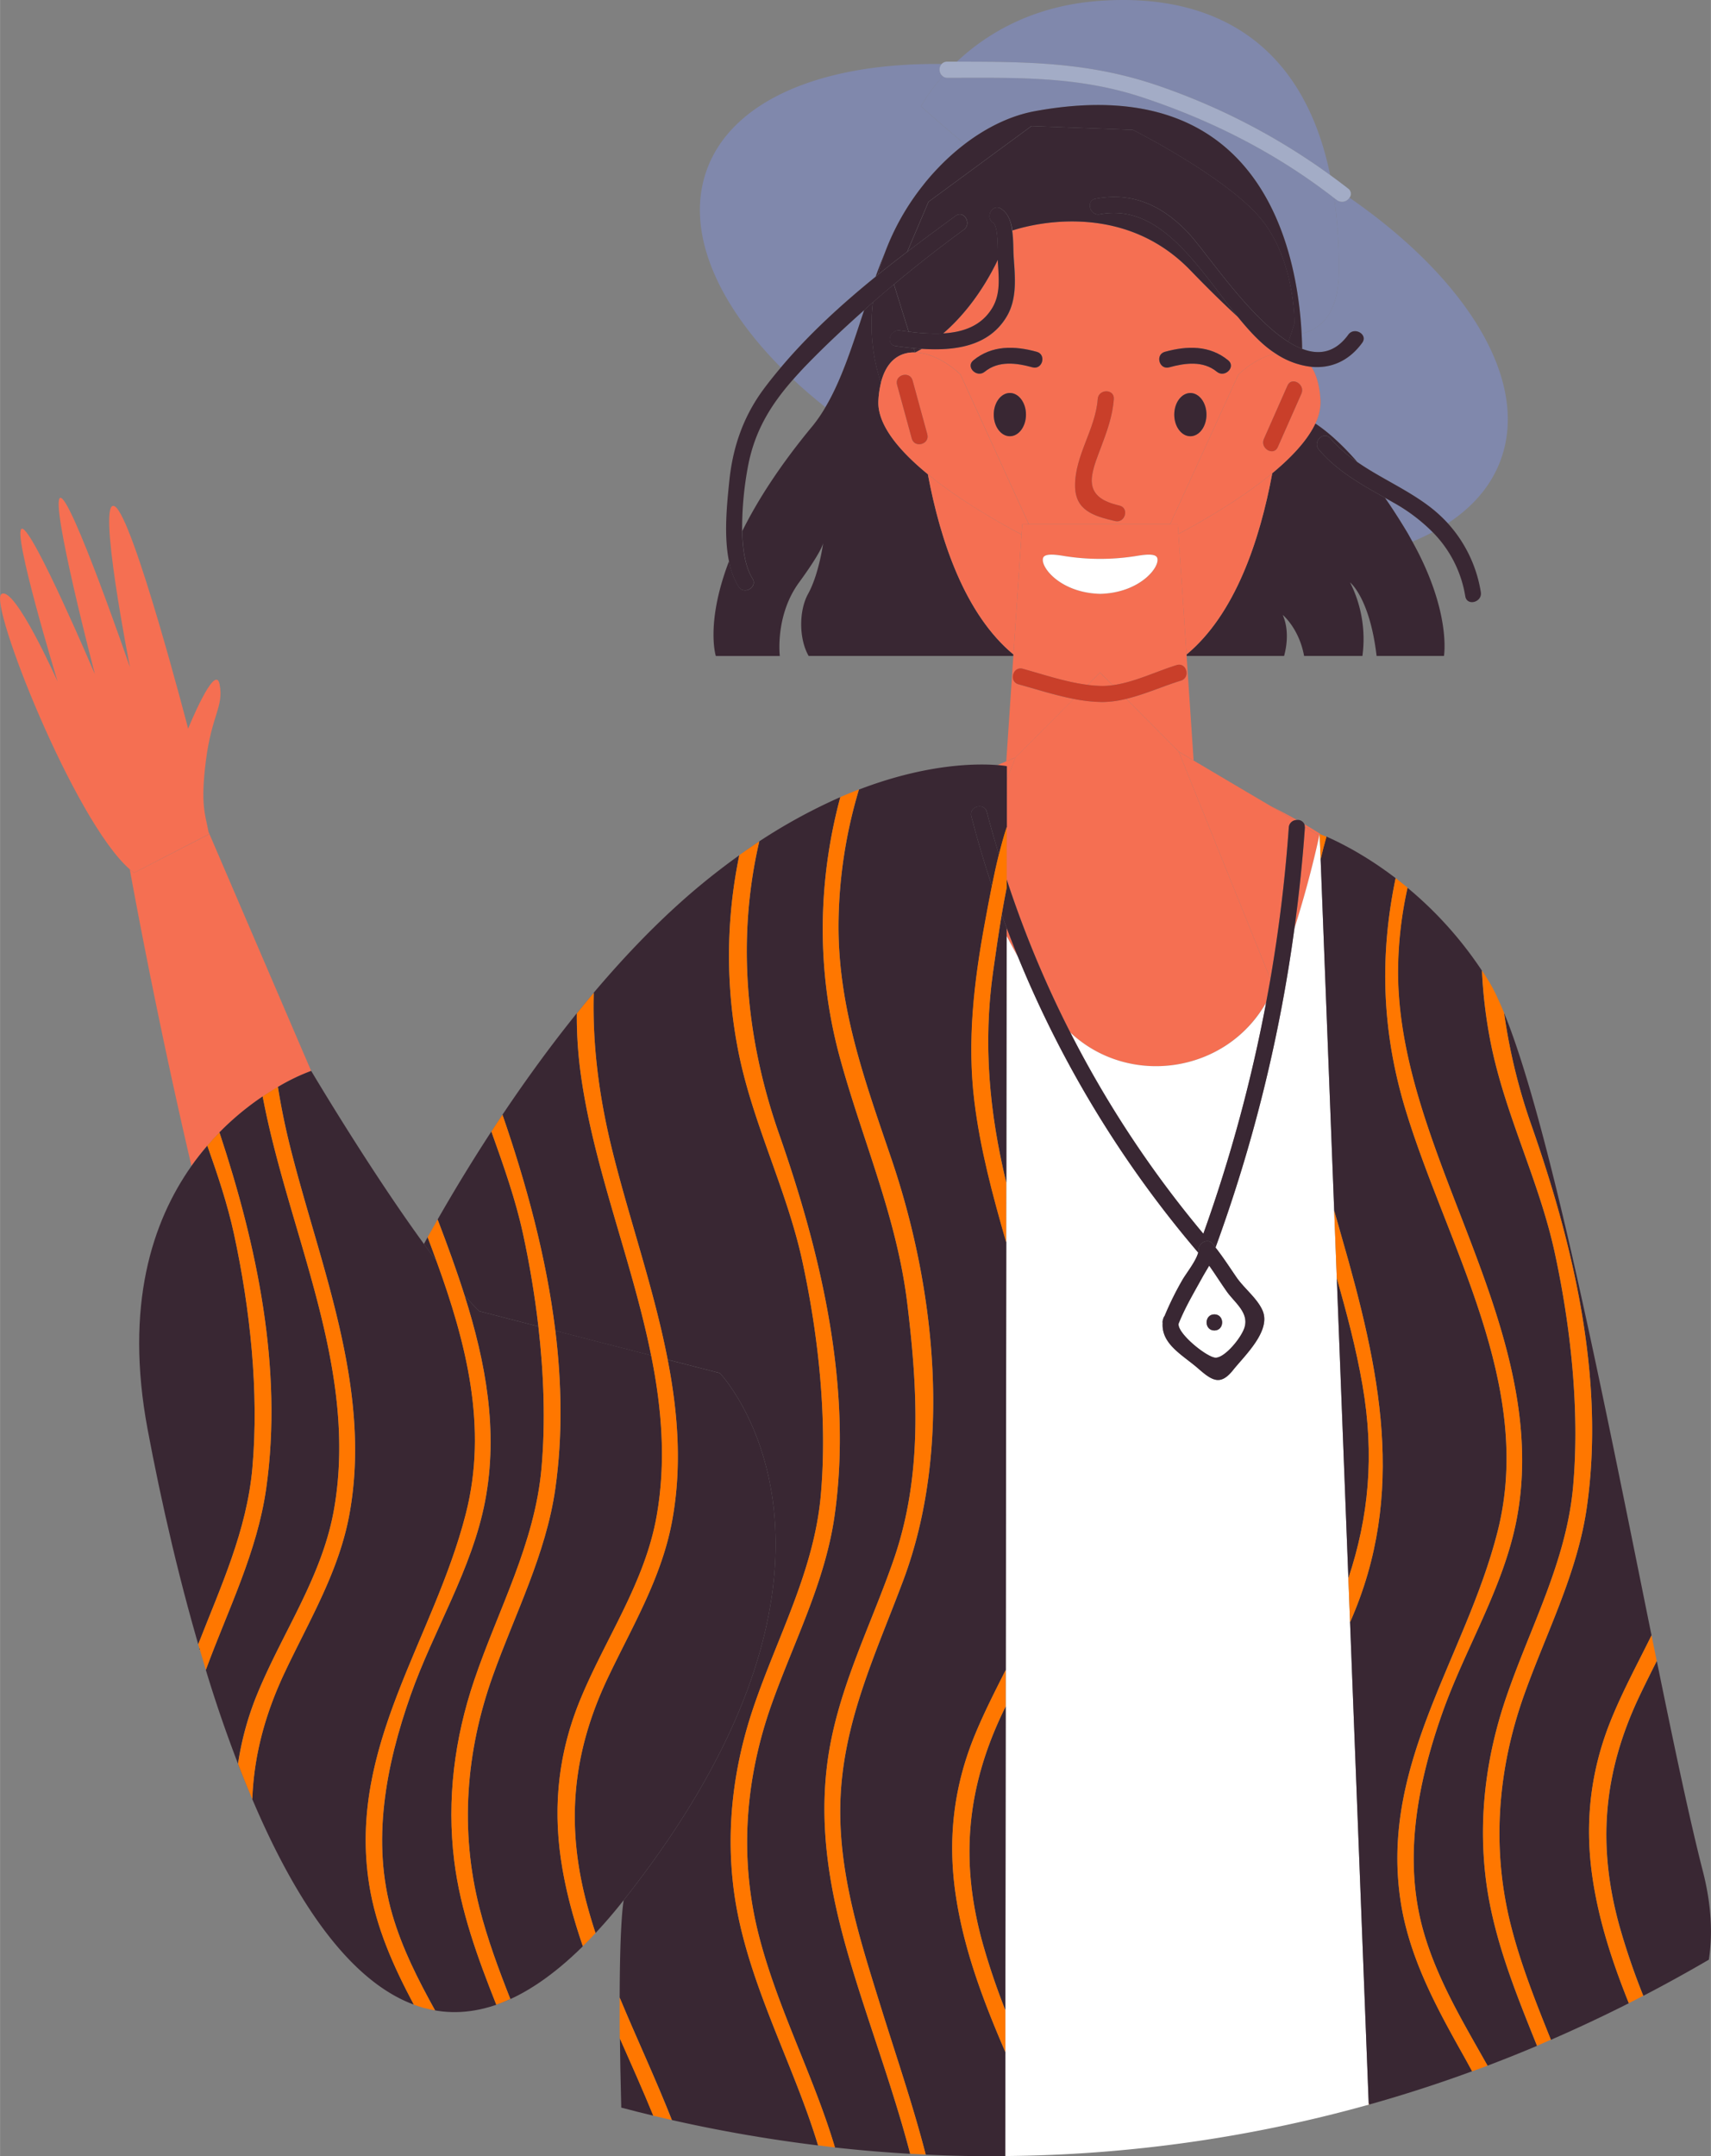 <svg xmlns="http://www.w3.org/2000/svg" width="1080" height="1360.53" viewBox="0.001 0.002 1080.014 1360.636" style=""><rect x="0.001" y="0.002" width="1080.014" height="1360.636" fill="#808080" stroke="none"/><g><title>cancer07_311382372</title><g data-name="Layer 2"><g data-name="Capa 2"><path d="M472.16 294.13a211.61 211.61 0 0 0-3.71 41c9.42-19 23.49-41.18 44.49-66.49A92.27 92.27 0 0 0 521 257c-7.2-5.74-14-11.59-20.35-17.54-14.07 15.92-24.26 32.33-28.49 54.67z" fill="none"></path><path d="M500.63 239.42c6.33 6 13.15 11.8 20.35 17.54 10.18-17.07 17-38.7 24.46-61.28-12.55 11.17-24.83 22.64-36.52 34.72-2.92 3.01-5.64 6.01-8.29 9.02z" fill="#8088ac"></path><path d="M879.67 317.19q-2.71-1.56-5.43-3.07c4.57 6.58 9.34 13.95 14.28 22.28 1.09 1.84 2 3.61 3 5.39a138.92 138.92 0 0 0 12.83-6 111.09 111.09 0 0 0-24.68-18.6z" fill="#8088ac"></path><path d="M552.71 174.57c1.85-5.09 3.8-10.15 5.89-15.17a155.68 155.68 0 0 1 24.09-42.55c.84-1.07 1.69-2.14 2.58-3.19 2.26-2.7 4.61-5.3 7-7.8a144.2 144.2 0 0 1 16.63-14.93c-16.9-14.22-27.52-23.8-27.52-23.8s4.25-8.29 13.69-19a5.35 5.35 0 0 1-.65-7.73C520 39.5 462.4 62.7 446.23 106.94c-13.78 37.68 5.22 83.05 46.64 124.92 17.49-20.79 38.21-39.74 59.84-57.29z" fill="#8088ac"></path><path d="M843.83 126.2c-.54-.42-1.11-.81-1.65-1.23a316 316 0 0 1 3 44.9c0 24.95-9 37.2-23.53 40.64.19 3.53.28 6.73.33 9.63 10.65 4.07 20.76 2.5 29.1-8.95 3.82-5.25 12.64-.17 8.78 5.13-8.61 11.83-20.13 16.27-32.1 15.15 3.16 4.86 5.28 11.81 5.76 21.43a30.5 30.5 0 0 1-3.25 14.34c6.09 4 15.25 11.36 26.55 24.34 14.26 9.89 30.47 16.86 44.64 27.41a88.24 88.24 0 0 1 12.44 11.22c15.91-10.42 27.49-23.81 33.43-40.07 18.39-50.29-21.65-114.29-95.46-165.38a5.55 5.55 0 0 1-8.04 1.44z" fill="#8088ac"></path><path d="M585.7 299.28c-17.88-14.63-32-31.13-31.25-46.38a59.93 59.93 0 0 1 1.63-11.33v-.09a116.26 116.26 0 0 1-5.08-50.74c-1.86 1.62-3.68 3.29-5.52 4.94C538 218.26 531.16 239.89 521 257a92.27 92.27 0 0 1-8 11.68c-21 25.31-35.07 47.52-44.49 66.49.25 11.66 2 22.7 6.46 29.84 3.49 5.56-5.31 10.66-8.78 5.13a48.36 48.36 0 0 1-6-16.09c-15 39.12-8.35 59.91-8.35 59.91h40.39c-.17-1.56-2.68-26.12 12.13-46.39 13.37-18.31 15.05-23.85 15.26-25-.31 2.22-3 20.31-9.53 32.16-5.89 10.64-5.85 28.46.35 39.19h129.21l.07-.92c-30.59-25.39-46.11-71.54-54.02-113.72z" fill="#392733"></path><path d="M582.69 116.85c.85-1.07 1.7-2.15 2.58-3.19-.89 1.05-1.74 2.12-2.58 3.19z" fill="#392733"></path><path d="M552.71 174.57c.52-.43 1-.88 1.55-1.3a142.8 142.8 0 0 1 4.34-13.87c-2.09 5.02-4.04 10.08-5.89 15.17z" fill="#392733"></path><path d="M874.24 314.12c-15.2-8.56-30.11-16.81-41.69-30.34-4.24-4.95 2.92-12.17 7.19-7.19a88.24 88.24 0 0 0 17.09 15c-11.3-13-20.46-20.32-26.55-24.34-5 10.65-15.16 21.42-27.18 31.37C795.23 341 779.7 387.48 749 413l.06.93h61.5c1.38-5 3.49-16-.87-25.9 0 0 10.29 8.38 13.5 25.9H860a79.23 79.23 0 0 0-7.78-46.39s12.43 9.66 16.74 46.39h42.52s4.77-27.72-19.91-72.13c-1-1.78-1.94-3.55-3-5.39-4.99-8.34-9.76-15.71-14.33-22.29z" fill="#392733"></path><path fill="#392733" d="M592.3 105.85l-.01.01v-.01h.01z"></path><path d="M839.65 110.45C821.51 22.47 761-4.56 693.27.61c-42.89 3.27-71.6 21.67-89.27 38.31 46.2 0 85.51.36 130.13 16.23a411.44 411.44 0 0 1 105.52 55.3z" fill="#8088ac"></path><path d="M821.66 210.51c14.58-3.44 23.53-15.69 23.53-40.64a316 316 0 0 0-3-44.9c-36.36-28.27-77-48.92-120.7-63.44C680 47.73 641 49.09 597.93 49.08a4.64 4.64 0 0 1-2.86-1c-9.44 10.73-13.69 19-13.69 19s10.62 9.63 27.55 23.84C622.86 80.29 638 73 653.05 70.19c143.55-26.5 165.82 87.86 168.61 140.32z" fill="#8088ac"></path><path d="M577.63 222.39l-.84-2.66c-3.9-.38-7.73-.85-11.38-1.36-6.47-.9-3.7-10.69 2.7-9.81 1.76.25 3.58.49 5.42.72l-9.3-29.82q-6.7 5.54-13.23 11.28a116.26 116.26 0 0 0 5 50.74v.09c3.54-14.04 11.9-19.47 21.63-19.18z" fill="#392733"></path><path d="M651.05 79.55l64 2.39s61.65 31.07 82.2 57.8 19.8 64.55 19.8 64.55l-3.82 11.42a49.44 49.44 0 0 0 8.72 4.43c0-2.9-.14-6.1-.33-9.63-2.75-52.46-25.02-166.82-168.57-140.32-15 2.78-30.19 10.1-44.12 20.73a144.2 144.2 0 0 0-16.63 14.93c-2.41 2.5-4.76 5.1-7 7.8-.88 1-1.73 2.12-2.58 3.19a155.68 155.68 0 0 0-24.12 42.56 142.8 142.8 0 0 0-4.34 13.87c6.07-4.9 12.21-9.67 18.35-14.36l13.45-31.57z" fill="#392733"></path><path d="M803.1 298.61c-20.17 16.67-45.33 31-59.26 38.36L749 413c30.7-25.52 46.23-72 54.1-114.39z" fill="#f56f52"></path><path d="M639.72 413l5.08-75.68c-13.6-7.19-38.76-21.4-59.1-38 7.91 42.14 23.43 88.29 54.02 113.68z" fill="#f56f52"></path><path d="M626.41 194.38c5.34-8.83 4.19-19 3.58-28.88v-1.74c-11.07 23-24.23 37.73-34.6 46.63 12.4-.7 24.09-4.55 31.02-16.01z" fill="#f56f52"></path><path d="M781.74 236.29c7-6.62 15.45-11.5 23.45-13.21-.9-.59-1.81-1.17-2.7-1.82-7.3-5.27-14.22-12.8-21.1-21.25-7.92-7.23-17.77-16.77-30-29.42-43.49-45-102.15-28.49-112.37-25.15.87 5.95.63 12.41 1 17.28.87 12.39 2.2 25.89-4.43 37-11.39 19.13-33.17 21.74-53.67 20.38-2.66 1.54-4.26 2.25-4.26 2.25 9.41.29 20 5.84 28.61 13.9l43.2 94.62h89.1zm-13.64-1.72c-8.67-7.11-20-5.53-30.07-2.78-6.33 1.74-9-8.08-2.7-9.8 14-3.85 28.23-4.23 40 5.39 5.03 4.15-2.2 11.31-7.23 7.19zm-153.66-7.19c11.73-9.62 25.94-9.24 40-5.39 6.32 1.73 3.62 11.54-2.7 9.8-10-2.75-21.4-4.33-30.07 2.78-5.07 4.12-12.3-3.04-7.23-7.19zm12.84 34.25c0-7.54 4.55-13.65 10.17-13.65s10.17 6.11 10.17 13.65-4.55 13.64-10.17 13.64-10.17-6.11-10.17-13.64zm76.61 67.2c-13.79-3.19-25.22-6.75-25.28-22.31-.08-19.27 12.9-35.62 14.3-54.69.47-6.5 10.64-6.53 10.17 0-.81 11-4.42 20.66-8.28 30.91-2 5.42-4.29 10.91-5.31 16.65-2.26 12.76 6.56 17.19 17.1 19.64 6.41 1.48 3.67 11.28-2.7 9.8zm47.5-53.56c-5.61 0-10.16-6.11-10.16-13.64S745.78 248 751.39 248s10.17 6.11 10.17 13.65-4.56 13.62-10.17 13.62z" fill="#f56f52"></path><path d="M606.24 236.29c-8.57-8.06-19.2-13.61-28.61-13.9-9.73-.29-18.09 5.14-21.55 19.18a59.93 59.93 0 0 0-1.63 11.33c-.76 15.25 13.37 31.75 31.25 46.38 20.34 16.64 45.5 30.85 59.1 38l.44-6.41h4.2zm-30.71 40.45q-4.65-17-9.28-33.91c-1.74-6.33 8.08-9 9.8-2.7q4.65 17 9.28 33.91c1.74 6.33-8.08 9.01-9.8 2.7z" fill="#f56f52"></path><path d="M830.28 267.24a30.5 30.5 0 0 0 3.25-14.34c-.48-9.62-2.6-16.57-5.76-21.43a50.66 50.66 0 0 1-22.58-8.39c-8 1.71-16.42 6.59-23.45 13.21l-43.2 94.62h4.89l.41 6.06c13.93-7.39 39.09-21.69 59.26-38.36 12.02-9.95 22.21-20.72 27.18-31.37zM797.8 277l14.9-33.68c2.64-6 11.4-.8 8.78 5.13q-7.46 16.85-14.9 33.68c-2.64 5.98-11.4.8-8.78-5.13z" fill="#f56f52"></path><path d="M677.74 441.06c-11.89-2.3-23.83-6.17-34.82-9.21-6.31-1.75-3.61-11.56 2.71-9.81 12.77 3.54 27.14 8.42 40.94 10.15l7.76-7.8 8 8c13.67-1.81 27.77-8.8 40.41-12.69 6.28-1.94 8.94 7.88 2.7 9.81-11.2 3.49-22.76 8.69-34.54 11.49l33.17 33.31 9.38 5.56-4.44-66-.01-.87-5.11-76-.41-6.06h-98.24l-.44 6.41-5.08 75.65-.07.92-4.46 66.48c3.64-1.51 5.7-2.32 5.7-2.32zm-19.29-89c.91-2.59 6.16-2.38 12.7-1.29a143.63 143.63 0 0 0 46.63 0c6.55-1.09 11.79-1.3 12.7 1.29 2 5.59-10.85 22.06-36 22.68-25.18-.63-38-17.1-36.03-22.69z" fill="#f56f52"></path><path d="M818.63 517.4c-5.74-3.23-11.33-6.16-16.66-8.81q7.28 4.29 15.14 9.06a6 6 0 0 1 1.52-.25z" fill="#f56f52"></path><path d="M832.73 527.49c.17-.78.28-1.32.28-1.32l.25.09h.11l.26.09q-5.13-3.27-10.22-6.23a5 5 0 0 1 .2 1.49q4.5 2.87 9.12 5.88z" fill="#f56f52"></path><path d="M635.41 590.64c2.39 4.55 4.78 8.92 7.17 13.15q-3.71-9.07-7.16-18.27z" fill="#f56f52"></path><path d="M635.46 555a677.91 677.91 0 0 0 40.15 96.56c36.92 34.63 98.2 25.93 123.61-19 .92-4.93 1.85-9.86 2.7-14.8l-57.85-143.41L710.9 441a64.58 64.58 0 0 1-14.9 2 96.12 96.12 0 0 1-18.27-2l-36.85 37-5.36 14.45v29.27z" fill="#f56f52"></path><path d="M702.31 432.41l-8-8-7.76 7.8a76.14 76.14 0 0 0 9.44.68 47.93 47.93 0 0 0 6.32-.48z" fill="#f56f52"></path><path d="M130.84 723c2.54-2.94 5.09-5.74 7.66-8.36a176.14 176.14 0 0 1 27.31-22.7l.08-.06c3.17-2.13 6.21-4 9.06-5.69l.44-.26a128 128 0 0 1 21-10.14l-64.85-151c.1.54.21 1.08.3 1.65l-47.26 24.32c-.88-.64-1.79-1.41-2.69-2.2 4.79 26.24 19 102 38.94 187.18 3.23-4.58 6.59-8.81 10-12.78z" fill="#f56f52"></path><path d="M635.54 483.45v9.08l5.36-14.45s-2.06.81-5.7 2.32c-1.55.64-3.44 1.44-5.55 2.35 3.85.31 5.89.7 5.89.7z" fill="#f56f52"></path><path d="M823.69 522.24c-1.49 21.34-3.74 42.55-6.61 63.64 9.25-29.12 14.49-52.89 15.65-58.39q-4.62-3-9.12-5.83a5.4 5.4 0 0 1 .08.58z" fill="#f56f52"></path><path d="M744.07 474.35l57.85 143.43a959 959 0 0 0 11.6-95.54 5 5 0 0 1 3.59-4.59q-7.85-4.78-15.14-9.06l-.1-.07C780.6 496 763.4 485.8 753.45 479.91l-9.38-5.55z" fill="#f56f52"></path><path d="M585.33 274q-4.64-16.95-9.28-33.91c-1.72-6.31-11.54-3.63-9.8 2.7q4.63 17 9.28 33.91c1.72 6.35 11.54 3.67 9.8-2.7z" fill="#c93f2a"></path><path d="M806.58 282.13q7.45-16.83 14.9-33.68c2.62-5.93-6.14-11.11-8.78-5.13L797.8 277c-2.62 5.93 6.14 11.11 8.78 5.13z" fill="#c93f2a"></path><path d="M706.59 319c-10.54-2.45-19.36-6.88-17.1-19.64 1-5.74 3.27-11.23 5.31-16.65 3.86-10.25 7.47-19.91 8.28-30.91.47-6.53-9.7-6.5-10.17 0-1.4 19.07-14.38 35.42-14.3 54.69.06 15.56 11.49 19.12 25.28 22.31 6.37 1.51 9.11-8.29 2.7-9.8z" fill="#c93f2a"></path><path d="M694.47 374.73c25.16-.62 38-17.09 36-22.68-.91-2.59-6.15-2.38-12.7-1.29a143.63 143.63 0 0 1-46.63 0c-6.54-1.09-11.79-1.3-12.7 1.29-1.96 5.59 10.86 22.06 36.03 22.68z" fill="#fff"></path><path d="M710.9 441c11.78-2.84 23.34-8.07 34.52-11.51 6.24-1.93 3.58-11.75-2.7-9.81-12.64 3.89-26.74 10.88-40.41 12.69a47.93 47.93 0 0 1-6.3.46 76.14 76.14 0 0 1-9.44-.68c-13.8-1.73-28.17-6.61-40.94-10.15-6.32-1.75-9 8.06-2.71 9.81 11 3 22.93 6.91 34.82 9.21A96.12 96.12 0 0 0 696 443a64.58 64.58 0 0 0 14.9-2z" fill="#c93f2a"></path><ellipse cx="637.45" cy="261.63" rx="10.17" ry="13.65" fill="#392733"></ellipse><path d="M751.39 248c-5.61 0-10.16 6.11-10.16 13.65s4.55 13.64 10.16 13.64 10.17-6.11 10.17-13.64S757 248 751.39 248z" fill="#392733"></path><path d="M651.7 231.79c6.32 1.74 9-8.07 2.7-9.8-14-3.85-28.23-4.23-40 5.39-5.07 4.15 2.16 11.31 7.19 7.19 8.71-7.11 20.08-5.57 30.11-2.78z" fill="#392733"></path><path d="M735.33 222c-6.3 1.72-3.63 11.54 2.7 9.8 10-2.75 21.4-4.33 30.07 2.78 5 4.12 12.26-3 7.2-7.19-11.74-9.63-25.95-9.25-39.97-5.39z" fill="#392733"></path><path d="M131.86 526.35c-.09-.57-.2-1.11-.3-1.65-2-10.66-5.17-16.88-1.62-44.71 3.73-29.24 11.42-34.08 8.63-48.21s-19.84 28-19.84 28S84 325.89 72.36 319.48 82 421 82 421 44.25 311.27 37.91 314.19s21.94 111.2 21.94 111.2-39.21-92.25-46-91.77S36.29 430 36.29 430 9.15 369 .82 374.91c-8.12 5.81 45.94 143.14 81.07 173.65.9.79 1.81 1.56 2.69 2.2z" fill="#f56f52"></path><path d="M595.34 210.39c10.37-8.9 23.53-23.65 34.6-46.63-.11-6.26.22-21-3-23.18-5.43-3.62-.33-12.43 5.13-8.79 4.33 2.89 6.15 8 7 13.65 10.22-3.34 68.88-19.86 112.37 25.15 12.23 12.65 22.08 22.19 30 29.42-24.55-30.18-48.48-72.09-87.11-64.8-6.41 1.21-9.13-8.6-2.71-9.81 23-4.33 41.45 4 57.64 20.65 11.47 11.77 38.34 53.48 64.06 69.66l3.82-11.42s.75-37.82-19.8-64.55-82.2-57.8-82.2-57.8l-64-2.39-65 47.79-13.45 31.57c10.24-7.83 20.51-15.41 30.56-22.74 5.3-3.87 10.37 5 5.13 8.78q-22.59 16.5-44.07 34.49l9.3 29.82a122.27 122.27 0 0 0 21.73 1.13z" fill="#392733"></path><path d="M576.79 219.71l.84 2.66s1.6-.71 4.26-2.25c-1.71-.12-3.41-.25-5.1-.41z" fill="#392733"></path><path d="M851.89 1015.59l-.75-19.65-7.31-189.35-1.64-42.65L833 526.17s-.11.54-.28 1.32c-1.16 5.5-6.4 29.27-15.65 58.39a963.58 963.58 0 0 1-49.8 201.32c4.72 6 8.83 12.36 13.16 18.69 4.85 7.11 13.2 13.36 16.57 21.11 5.51 12.83-11.31 28.37-18.6 37.51-7.87 9.88-13 6.94-21.88-.82-9.82-8.58-23.45-15.38-22.6-28.77a4.44 4.44 0 0 1 .28-2.41 4.67 4.67 0 0 1 .94-2.11 195.34 195.34 0 0 1 11.3-22.84c2.4-4.14 8.46-11.67 9.92-17.15a689.22 689.22 0 0 1-113.78-186.62c-2.39-4.23-4.78-8.6-7.17-13.15l-.18 155.59-.05 37.63-.34 285.68v7.23l-.23 191.66v26.4l-.08 65.67A880.79 880.79 0 0 0 864 1328.08z" fill="#fff"></path><path d="M675.61 651.54a676.62 676.62 0 0 0 84 127 960.06 960.06 0 0 0 39.65-145.91c-25.45 44.84-86.73 53.54-123.65 18.91z" fill="#fff"></path><path d="M759.29 805.44c-5.42 9.86-11.1 19.28-15.31 29.78-1.12 6.1 18.27 21.73 23.54 21.52 5.85-.23 16.06-12.57 18.07-19.1 2.88-9.39-6.35-15.8-11.14-22.52-3.87-5.45-7.36-11.06-11.2-16.47-1.36 2.43-2.84 4.75-3.96 6.79zm7.26 34.12c-6.56 0-6.55-10.17 0-10.17s6.54 10.17 0 10.17z" fill="#fff"></path><path d="M391.14 1263.74z" fill="#392733"></path><path d="M391.15 1270.79v-3.31c-.01 1.08 0 2.19 0 3.31z" fill="#392733"></path><path d="M391.2 1278.29v-3.26c-.02 1.08-.01 2.15 0 3.26z" fill="#392733"></path><path d="M530.43 503q6-2.61 11.73-4.81-5.73 2.21-11.73 4.81z" fill="#392733"></path><path d="M632.31 577.06c-2 12.11-3.75 24.17-5.41 35.85-6.45 45.43-2.46 88.94 8.33 133.32l.18-155.59v-5.12a772.07 772.07 0 0 1-3.1-8.46z" fill="#392733"></path><path d="M463 1191.25c-4.78-38.68.17-77.24 12.66-114 15.13-44.61 38.21-86 42.45-133.71 4.26-48.09-1.45-100.67-11.64-147.64-9.77-45-31.14-86.46-40.25-131.61a312.15 312.15 0 0 1 .45-124.62 438.45 438.45 0 0 0-23.82 18.29C360.61 625.78 295.13 734.77 267.55 785q4 5.49 7.92 10.67-2.72-7.49-5.54-14.95 2.91-5.25 6.31-11.2c6.05 15.85 11.93 31.89 17.05 48.08 3.24 3.66 6.36 7 9.29 9.81l37.23 9.59c-2.3-19.87-5.6-39.49-9.66-58.21-4.8-22.14-12.42-43.43-20-64.72 2.28-3.5 4.63-7 7-10.62 15 43.56 27.65 89.68 33.36 136.31L411 855.32c-12.26-61.21-37.64-121.32-45.1-182.68a268.25 268.25 0 0 1-1.83-33.16q5.25-6.53 10.68-13c-.91 33.83 3.59 67 12 100.68 10.75 43 26.1 86.6 34.67 130.8l32.94 8.48S565.19 982.31 393.71 1199c0 0-2.46 10.78-2.57 61.49 10.77 25.93 22.73 51.34 33 77.31a930.19 930.19 0 0 0 92.22 16C499.93 1299.65 470 1248 463 1191.25z" fill="#392733"></path><path d="M391.27 1286.21v-2.17c.14 13.23.41 28.44.87 45.9q10.1 2.67 20.29 5.12c-6.7-16.39-13.99-32.6-21.16-48.85z" fill="#392733"></path><path d="M620.15 1225.65a433.57 433.57 0 0 0 14.46 42.78l.23-191.66c-.67 1.37-1.35 2.73-2 4.11-22.71 47.81-26.84 93.56-12.69 144.77z" fill="#392733"></path><path d="M521.91 1115c5.46-46.55 27.08-87.18 42.2-130.85 18.22-52.65 15.2-107.06 8.59-161.54-6.64-54.79-28.09-102.34-42.49-154.94-14.91-54.48-14.21-111.16.21-164.67a349.1 349.1 0 0 0-63.76 36.63q6.38-4.57 12.6-8.66c-14 60.41-9 123.19 12.51 184.6 26.56 75.82 46.49 159.69 35.05 240.75-5.91 41.82-25.5 79.17-39.55 118.51-16.94 47.41-20.84 97.35-8.31 146.39 11.72 45.88 34.67 88.92 48.07 133.89q23.55 2.61 47.48 4c-11.46-43.84-28.16-87.11-39.86-128.19-10.87-38.24-17.41-76.09-12.74-115.92z" fill="#392733"></path><path d="M603.16 1195c-5-34.8-1.12-67.89 12.26-100.35 5.76-14 12.64-27.42 19.44-40.85v15.75l.34-285.68c-8.56-29.6-16.46-59.21-20.1-89.11-4.62-38-.24-75.21 6.66-112.6 1.42-7.69 2.86-15.36 4.39-23-4.78-14.49-9.16-29.17-13-44-1.64-6.35 8.17-9 9.81-2.7 2.34 9.06 4.92 18 7.61 26.93 1.48-5.91 3.08-11.78 5-17.54V483.5s-2-.39-5.9-.7c-12.5-1-44.14-1.18-87.47 15.44a302.89 302.89 0 0 0-12.89 84.21c-.46 53.23 16.61 99.45 33.43 149 28 82.42 38.41 183 7.51 265.64-17.52 46.87-38.63 90.26-39.81 141.44-1 44.24 12.6 86.11 25.54 127.82 9.34 30.12 20.14 61.44 28.36 93.27q24.93 1.15 50.19 1l.08-65.67c-13.91-32.3-26.39-64.95-31.45-99.95z" fill="#392733"></path><path d="M1075 1181.11c-8.22-31.89-18.17-79.12-29.16-133-3.68 7.35-7.39 14.71-10.94 22.19-22.71 47.82-26.8 93.56-12.69 144.77a440.46 440.46 0 0 0 15.13 44.32q20.74-10.77 41.37-22.8c2.39-15.96 1.69-34.32-3.71-55.48z" fill="#392733"></path><path d="M942.48 624.06z" fill="#392733"></path><path d="M944.78 628.64c.68 1.41 1.36 2.87 2 4.4q-.98-2.29-2-4.4z" fill="#392733"></path><path d="M834.3 526.67l.84.34z" fill="#392733"></path><path d="M835.6 527.2l1.63.69c-.61-.27-1.14-.49-1.63-.69z" fill="#392733"></path><path d="M935.44 612.47q2.14 3.24 4.24 6.63-2.1-3.39-4.24-6.63z" fill="#392733"></path><path d="M939.68 619.1z" fill="#392733"></path><path d="M833.94 526.53l-.31-.13-.26-.09z" fill="#392733"></path><path d="M833 526.17l.25.09z" fill="#392733"></path><path d="M1017.44 1084.05c7.36-17.87 16.55-34.87 25.07-52.1l.12.57c-29.47-145.27-65.63-331.13-95.54-398.88q1.17 2.67 2.36 5.56a365 365 0 0 0 17.22 70.8c26.57 75.83 46.5 159.69 35.05 240.76-5.9 41.82-25.49 79.17-39.54 118.5-16.94 47.41-20.84 97.35-8.31 146.4 6.23 24.4 15.63 48 25.08 71.51q24.66-10.7 49.24-23.1c-10.32-25.69-19-51.92-23-79.65-5.05-34.81-1.14-67.9 12.25-100.37z" fill="#392733"></path><path d="M937.88 1185.67c-4.78-38.68.17-77.24 12.66-114 15.13-44.61 38.21-86 42.45-133.72 4.26-48.09-1.46-100.67-11.64-147.63-9.77-45-31.14-86.46-40.25-131.61a306.45 306.45 0 0 1-5.66-46.21 240.51 240.51 0 0 0-47-52.32 248.42 248.42 0 0 0-6 53.43c.14 43.43 13.84 85.44 28.91 125.68 26.1 69.69 60.59 143.22 46 219.57-8.22 42.86-32.62 81.49-47 122.38-15.58 44.22-25 92.39-11.53 138.46 8.74 30 24.92 56.69 40.16 83.78q15.62-5.91 31.22-12.49c-13.8-34.35-27.81-68.76-32.32-105.32z" fill="#392733"></path><path d="M884.25 1200.68c-13.79-87.12 40.62-154.22 61-234 23.63-92.61-32-180.78-58-266.3-15.52-51-16.19-98.68-6.31-146.28q3.72 2.85 7.55 6c-22.49-18.63-42.69-28.49-51.19-32.18-1.32 4.69-2.57 9.43-3.67 14.21l-.62-16 9.18 237.77q2.25 8.05 4.58 16.1c24.21 83.88 41.45 162.31 5.44 243.61l-.32-8.06L864 1328.08v-.88l.3.8q32.49-9.09 65-21c-1.51-2.75-3-5.48-4.52-8.25-17.52-31.05-34.89-62.43-40.53-98.07z" fill="#392733"></path><path d="M860.05 874c-3.95-22.83-9.87-45.18-16.22-67.43l7.31 189.35c12.8-38.61 16.63-77.27 8.91-121.92z" fill="#392733"></path><path d="M813.52 522.24a959 959 0 0 1-11.6 95.54c-.85 4.94-1.78 9.87-2.7 14.8a960.06 960.06 0 0 1-39.65 145.91A675.91 675.91 0 0 1 635.46 555v5.08c-1.17 5.65-2.18 11.33-3.14 17 1 2.83 2.05 5.65 3.11 8.46q3.45 9.19 7.16 18.27a689.22 689.22 0 0 0 113.74 186.61 8.76 8.76 0 0 0 .33-2.11c.05-4.11 5.75-7.13 8.68-3.6.67.82 1.3 1.66 1.94 2.49a963.58 963.58 0 0 0 49.8-201.32c2.87-21.09 5.12-42.3 6.61-63.64a5.4 5.4 0 0 0-.08-.58 5 5 0 0 0-.2-1.49 4.59 4.59 0 0 0-4.78-2.77 6 6 0 0 0-1.52.25 5 5 0 0 0-3.59 4.59z" fill="#392733"></path><path d="M622.93 512.41c-1.64-6.33-11.45-3.65-9.81 2.7 3.85 14.88 8.23 29.56 13 44 1.34-6.66 2.78-13.28 4.41-19.82-2.68-8.86-5.26-17.82-7.6-26.88z" fill="#392733"></path><path d="M756.66 788.31a8.76 8.76 0 0 1-.33 2.11c-1.46 5.48-7.52 13-9.92 17.15a195.34 195.34 0 0 0-11.3 22.84 4.67 4.67 0 0 0-.94 2.11 4.44 4.44 0 0 0-.28 2.41c-.85 13.39 12.78 20.19 22.6 28.77 8.87 7.76 14 10.7 21.88.82 7.29-9.14 24.11-24.68 18.6-37.51-3.34-7.76-11.69-14.06-16.53-21.12-4.33-6.33-8.44-12.67-13.16-18.69-.64-.83-1.27-1.67-1.94-2.49-2.93-3.53-8.63-.51-8.68 3.6zm28.93 49.33c-2 6.53-12.22 18.87-18.07 19.1-5.27.21-24.66-15.42-23.54-21.52 4.21-10.5 9.89-19.92 15.31-29.78 1.12-2 2.6-4.36 4-6.79 3.84 5.41 7.33 11 11.2 16.47 4.75 6.72 13.98 13.13 11.1 22.52z" fill="#392733"></path><path d="M766.55 839.56c6.54 0 6.55-10.17 0-10.17s-6.55 10.17 0 10.17z" fill="#392733"></path><path d="M162.5 1068.55c16.07-39 40.81-73.71 48.27-116 15.79-89.39-28.65-174.12-45-260.68a176.14 176.14 0 0 0-27.31 22.7c23.74 71.48 40.2 149.2 29.54 224.52-5.71 40.45-24.18 76.73-38.11 114.66a845.21 845.21 0 0 0 29.27 81.5q-4.62-10.89-9-22.19a189.26 189.26 0 0 1 12.34-44.51z" fill="#392733"></path><path d="M233.05 1189.16c-13.79-87.12 40.63-154.22 61-234 13.93-54.6.3-107.65-18.55-159.53q-3.93-5.17-7.92-10.67c-34.58-47.4-71.15-109.18-71.17-109.21a128 128 0 0 0-21 10.14q3 18.61 7.62 37.33c18.88 75.54 52 152.66 37.56 232.07-6.57 36.19-25.11 66.73-40.66 99.5-12.84 27-19.72 53.4-20.73 80.47 28.22 66.53 64.25 119.78 108.66 131.83-2.22-.6-4.42-1.29-6.6-2.1-12.78-23.99-23.91-48.65-28.21-75.83z" fill="#392733"></path><path d="M159.28 926.27c4.27-48.09-1.45-100.67-11.63-147.63-4.13-19-10.34-37.39-16.81-55.68-3.42 4-6.78 8.2-10 12.78-24.65 34.88-42.36 87.86-27.7 166.17 8.37 44.69 20.56 98.91 36.78 151.83q-2.48-8.07-4.82-16.18c14.16-36.37 30.67-71.63 34.18-111.29z" fill="#392733"></path><path d="M175 686.15c-2.85 1.67-5.89 3.56-9.06 5.69 3.13-2.13 6.17-4.02 9.06-5.69z" fill="#392733"></path><path d="M130.85 723c2.53-2.93 5.08-5.73 7.65-8.35-2.57 2.57-5.12 5.35-7.65 8.35z" fill="#392733"></path><path d="M354 1172.88c-5-34.79-1.12-67.88 12.26-100.35 16.06-39 40.81-73.71 48.27-116 6.06-34.31 3.22-67.94-3.47-101.25l-60.5-15.58c4 33.14 4.64 66.54 0 99.48C344.62 981 325 1018.39 311 1057.72c-16.93 47.41-20.84 97.35-8.31 146.4 5 19.49 12 38.46 19.44 57.29-3 1.37-5.94 2.59-8.87 3.6-11.76-29.57-22.68-59.42-26.56-90.86-4.78-38.68.18-77.24 12.66-114 15.14-44.61 38.21-86 42.45-133.72 2.57-28.92 1.47-59.45-2-89.42l-37.23-9.58c-2.93-2.82-6.05-6.15-9.29-9.81 13.33 42.16 21.38 85.46 12.9 129.72-8.22 42.86-32.62 81.49-47 122.38-15.59 44.22-25 92.39-11.54 138.46 6.23 21.37 16.25 41.07 27 60.42-2.25-.39-4.48-.87-6.68-1.46 29.54 8 62.8-2.32 99.92-39-6.17-17.98-11.16-36.26-13.89-55.26z" fill="#392733"></path><path d="M454.37 866.48L421.43 858c6.47 33.37 9.09 67.11 2.89 101.27-6.57 36.2-25.11 66.73-40.67 99.5-22.7 47.82-26.8 93.56-12.68 144.77 1.5 5.47 3.17 10.88 4.92 16.25q-4 4.34-8 8.27a319.86 319.86 0 0 0 25.82-29.06c171.48-216.69 60.66-332.52 60.66-332.52z" fill="#392733"></path><path d="M138.51 714.6c-2.57 2.62-5.12 5.42-7.65 8.35 6.47 18.29 12.68 36.67 16.81 55.68 10.18 47 15.9 99.54 11.63 147.63-3.51 39.66-20 74.92-34.19 111.29q2.35 8.1 4.82 16.18c13.93-37.93 32.4-74.21 38.11-114.66 10.62-75.3-5.84-153.02-29.53-224.47z" fill="#f70"></path><path d="M487.27 1074.83c14.05-39.34 33.64-76.69 39.55-118.51 11.44-81.06-8.49-164.93-35.05-240.75-21.52-61.41-26.53-124.19-12.51-184.6q-6.21 4.1-12.6 8.66a312.15 312.15 0 0 0-.45 124.62c9.11 45.15 30.48 86.61 40.25 131.61 10.19 47 15.9 99.55 11.64 147.64-4.24 47.74-27.32 89.1-42.45 133.71-12.49 36.79-17.44 75.35-12.66 114 7 56.79 37 108.4 53.4 162.55 3.56.43 7.09.92 10.66 1.31-13.4-45-36.35-88-48.07-133.89-12.55-49-8.65-98.94 8.29-146.35z" fill="#f70"></path><path d="M341.79 926.4c-4.24 47.75-27.31 89.11-42.45 133.72-12.48 36.79-17.44 75.35-12.66 114 3.88 31.44 14.8 61.29 26.56 90.86 2.93-1 5.89-2.23 8.87-3.6-7.44-18.83-14.46-37.8-19.44-57.29-12.53-49-8.62-99 8.31-146.4 14-39.33 33.64-76.68 39.55-118.5 4.65-32.94 4.06-66.34 0-99.48-5.71-46.63-18.34-92.75-33.36-136.31-2.4 3.59-4.75 7.12-7 10.62 7.58 21.29 15.2 42.58 20 64.72 4.06 18.72 7.36 38.34 9.66 58.21 3.43 30.05 4.53 60.53 1.96 89.45z" fill="#f70"></path><path d="M530.41 1138.46c1.18-51.18 22.29-94.57 39.81-141.44 30.9-82.66 20.49-183.22-7.51-265.64-16.82-49.53-33.89-95.75-33.43-149a302.89 302.89 0 0 1 12.89-84.21q-5.73 2.21-11.73 4.81c-14.38 53.51-15.12 110.19-.21 164.67 14.4 52.6 35.85 100.15 42.49 154.94 6.61 54.48 9.63 108.89-8.59 161.54-15.12 43.67-36.74 84.3-42.2 130.85-4.67 39.83 1.87 77.68 12.74 115.88 11.7 41.08 28.4 84.35 39.86 128.19 3.26.19 6.54.32 9.8.48-8.22-31.83-19-63.15-28.36-93.27-12.97-41.69-26.59-83.56-25.56-127.8z" fill="#f70"></path><path d="M220.58 955.29C235 875.88 201.9 798.76 183 723.22q-4.68-18.75-7.62-37.33l-.44.26c-2.85 1.67-5.89 3.56-9.06 5.69l-.08.06c16.3 86.56 60.74 171.29 45 260.68-7.46 42.26-32.2 77-48.27 116a189.26 189.26 0 0 0-12.28 44.51q4.34 11.3 9 22.19c1-27.07 7.89-53.44 20.73-80.47 15.49-32.81 34.02-63.33 40.6-99.52z" fill="#f70"></path><path d="M371 1203.54c-14.12-51.21-10-97 12.68-144.77 15.56-32.77 34.1-63.3 40.67-99.5 6.2-34.16 3.58-67.9-2.89-101.27-8.57-44.2-23.92-87.76-34.67-130.8-8.42-33.69-12.92-66.85-12-100.68q-5.44 6.43-10.68 13a268.25 268.25 0 0 0 1.83 33.16c7.42 61.32 32.8 121.43 45.06 182.64 6.69 33.31 9.53 66.94 3.47 101.25-7.46 42.25-32.21 77-48.27 116-13.34 32.43-17.2 65.52-12.2 100.31 2.75 19 7.74 37.28 13.89 55.19q4-3.93 8-8.27c-1.75-5.38-3.42-10.8-4.89-16.26z" fill="#f70"></path><path d="M391.14 1260.48V1278.29c0 1.87 0 3.8.05 5.75v2.17c7.17 16.25 14.46 32.46 21.14 48.85q5.86 1.41 11.74 2.73c-10.2-25.97-22.16-51.38-32.93-77.31z" fill="#f70"></path><path d="M626.9 612.91c1.66-11.68 3.36-23.74 5.41-35.85 1-5.67 2-11.35 3.14-17v-38.24c-1.88 5.76-3.48 11.63-5 17.54-1.63 6.54-3.07 13.16-4.41 19.82-1.53 7.63-3 15.3-4.39 23-6.9 37.39-11.28 74.61-6.66 112.6 3.64 29.9 11.54 59.51 20.1 89.11l.05-37.63c-10.7-44.41-14.69-87.92-8.24-133.35z" fill="#f70"></path><path d="M615.42 1094.64c-13.42 32.46-17.29 65.55-12.26 100.36 5.06 35 17.54 67.66 31.42 99.84v-26.4a433.57 433.57 0 0 1-14.46-42.78c-14.12-51.21-10-97 12.68-144.77.66-1.38 1.34-2.74 2-4.11v-22.98c-6.74 13.42-13.62 26.86-19.38 40.84z" fill="#f70"></path><path d="M247.62 1208.15c-13.41-46.07-4.05-94.24 11.54-138.46 14.41-40.89 38.81-79.52 47-122.38 8.48-44.26.43-87.56-12.9-129.72-5.12-16.19-11-32.23-17.05-48.08q-3.39 6-6.31 11.2 2.83 7.45 5.54 14.95C294.32 847.54 308 900.59 294 955.19c-20.34 79.75-74.76 146.85-61 234 4.3 27.18 15.43 51.87 28.2 75.83 2.18.81 4.38 1.5 6.6 2.1h.1c2.2.59 4.43 1.07 6.68 1.46-10.71-19.36-20.73-39.06-26.96-60.43z" fill="#f70"></path><path d="M962.18 1069.24c14.05-39.33 33.64-76.68 39.54-118.5 11.45-81.07-8.48-164.93-35.05-240.76a365 365 0 0 1-17.22-70.78q-1.19-2.9-2.36-5.56l-.27-.6c-.68-1.53-1.36-3-2-4.4-.15-.32-.3-.65-.46-1-.62-1.27-1.23-2.46-1.84-3.62-.18-.33-.36-.69-.54-1-.76-1.4-1.51-2.73-2.26-3.95q-2.1-3.39-4.24-6.63a306.45 306.45 0 0 0 5.66 46.21c9.11 45.15 30.48 86.61 40.25 131.61 10.18 47 15.9 99.54 11.64 147.63-4.24 47.75-27.32 89.11-42.45 133.72-12.49 36.79-17.44 75.35-12.66 114 4.51 36.56 18.52 71 32.32 105.29 2.92-1.23 5.83-2.55 8.75-3.81-9.45-23.51-18.85-47.11-25.08-71.51-12.57-48.99-8.67-98.93 8.27-146.34z" fill="#f70"></path><path d="M833.37 526.31h-.11l-.25-.09.62 16c1.1-4.78 2.35-9.52 3.67-14.21h-.07l-1.63-.69-.46-.19-.84-.34-.36-.14z" fill="#f70"></path><path d="M864 1328.08l.27-.08-.3-.8z" fill="#f70"></path><path d="M843.83 806.59c6.35 22.25 12.27 44.6 16.22 67.43 7.72 44.63 3.89 83.29-8.91 121.92l.75 19.65.32 8.06c36-81.3 18.77-159.73-5.44-243.61q-2.32-8-4.58-16.1z" fill="#f70"></path><path d="M1034.85 1070.29c3.55-7.48 7.26-14.84 10.94-22.19l-3.16-15.58-.12-.57c-8.52 17.23-17.71 34.23-25.07 52.1-13.39 32.47-17.3 65.56-12.27 100.35 4 27.73 12.7 54 23 79.65q4.55-2.31 9.1-4.67a440.46 440.46 0 0 1-15.13-44.32c-14.09-51.21-10-96.95 12.71-144.77z" fill="#f70"></path><path d="M910.35 1081.21c14.41-40.89 38.81-79.52 47-122.38 14.64-76.35-19.85-149.88-46-219.57C896.36 699 882.66 657 882.52 613.58a248.42 248.42 0 0 1 6-53.43q-3.84-3.18-7.55-6c-9.88 47.6-9.21 95.27 6.31 146.28 26 85.52 81.62 173.69 58 266.3-20.35 79.75-74.76 146.85-61 234 5.64 35.64 23 67 40.44 98.07 1.55 2.77 3 5.5 4.52 8.25 3.25-1.19 6.51-2.32 9.77-3.55-15.24-27.09-31.42-53.78-40.16-83.78-13.45-46.12-4.08-94.29 11.5-138.51z" fill="#f70"></path><path d="M595.07 48.11a4.64 4.64 0 0 0 2.86 1c43.06 0 82.05-1.35 123.55 12.45 43.7 14.52 84.34 35.17 120.7 63.44.54.42 1.11.81 1.65 1.23a5.55 5.55 0 0 0 8-1.44A4 4 0 0 0 851 119c-3.74-2.94-7.55-5.77-11.37-8.56a411.44 411.44 0 0 0-105.49-55.3C689.54 39.28 650.23 38.92 604 38.92h-6.1a4.62 4.62 0 0 0-3.51 1.47 5.35 5.35 0 0 0 .68 7.72z" fill="#a3acc6"></path><path d="M474.91 365c-4.48-7.14-6.21-18.18-6.46-29.84a211.61 211.61 0 0 1 3.71-41c4.23-22.34 14.42-38.75 28.47-54.71 2.65-3 5.38-6 8.29-9 11.69-12.08 24-23.55 36.52-34.72 1.84-1.65 3.66-3.32 5.52-4.94q6.57-5.73 13.27-11.3 21.49-17.97 44.07-34.49c5.24-3.82.17-12.65-5.13-8.78-10 7.33-20.32 14.91-30.56 22.74-6.14 4.69-12.28 9.46-18.35 14.36-.52.42-1 .87-1.55 1.3-21.63 17.55-42.35 36.5-59.84 57.29-3.84 4.57-7.59 9.2-11.09 13.95-12.68 17.23-19.27 36.45-21.43 57.62-1.47 14.44-3.59 34.14-.23 50.58a48.36 48.36 0 0 0 6 16.09c3.48 5.48 12.28.38 8.79-5.15z" fill="#392733"></path><path d="M749.21 146.05c-16.19-16.62-34.64-25-57.64-20.65-6.42 1.21-3.7 11 2.71 9.81 38.63-7.29 62.56 34.62 87.11 64.8 6.88 8.45 13.8 16 21.1 21.25.89.65 1.8 1.23 2.7 1.82a50.66 50.66 0 0 0 22.58 8.39c12 1.12 23.49-3.32 32.1-15.15 3.86-5.3-5-10.38-8.78-5.13-8.34 11.45-18.45 13-29.1 8.95a49.44 49.44 0 0 1-8.72-4.43c-25.72-16.18-52.59-57.89-64.06-69.66z" fill="#392733"></path><path d="M901.47 319c-14.17-10.55-30.38-17.52-44.64-27.41a88.24 88.24 0 0 1-17.09-15c-4.27-5-11.43 2.24-7.19 7.19 11.58 13.53 26.49 21.78 41.69 30.34q2.71 1.51 5.43 3.07a111.09 111.09 0 0 1 24.71 18.64 74.32 74.32 0 0 1 20.56 40.46c1.11 6.44 10.91 3.71 9.8-2.7a84.42 84.42 0 0 0-20.83-43.38A88.24 88.24 0 0 0 901.47 319z" fill="#392733"></path><path d="M632 131.79c-5.46-3.64-10.56 5.17-5.13 8.79 3.25 2.17 2.92 16.92 3 23.18v1.74c.61 9.92 1.76 20.05-3.58 28.88-6.93 11.46-18.62 15.31-31.07 16a122.27 122.27 0 0 1-21.81-1.13c-1.84-.23-3.66-.47-5.42-.72-6.4-.88-9.17 8.91-2.7 9.81 3.65.51 7.48 1 11.38 1.36 1.69.16 3.39.3 5.1.41 20.5 1.36 42.28-1.25 53.67-20.38 6.63-11.13 5.3-24.63 4.43-37-.34-4.87-.1-11.33-1-17.28-.68-5.62-2.5-10.77-6.87-13.66z" fill="#392733"></path></g></g></g></svg>